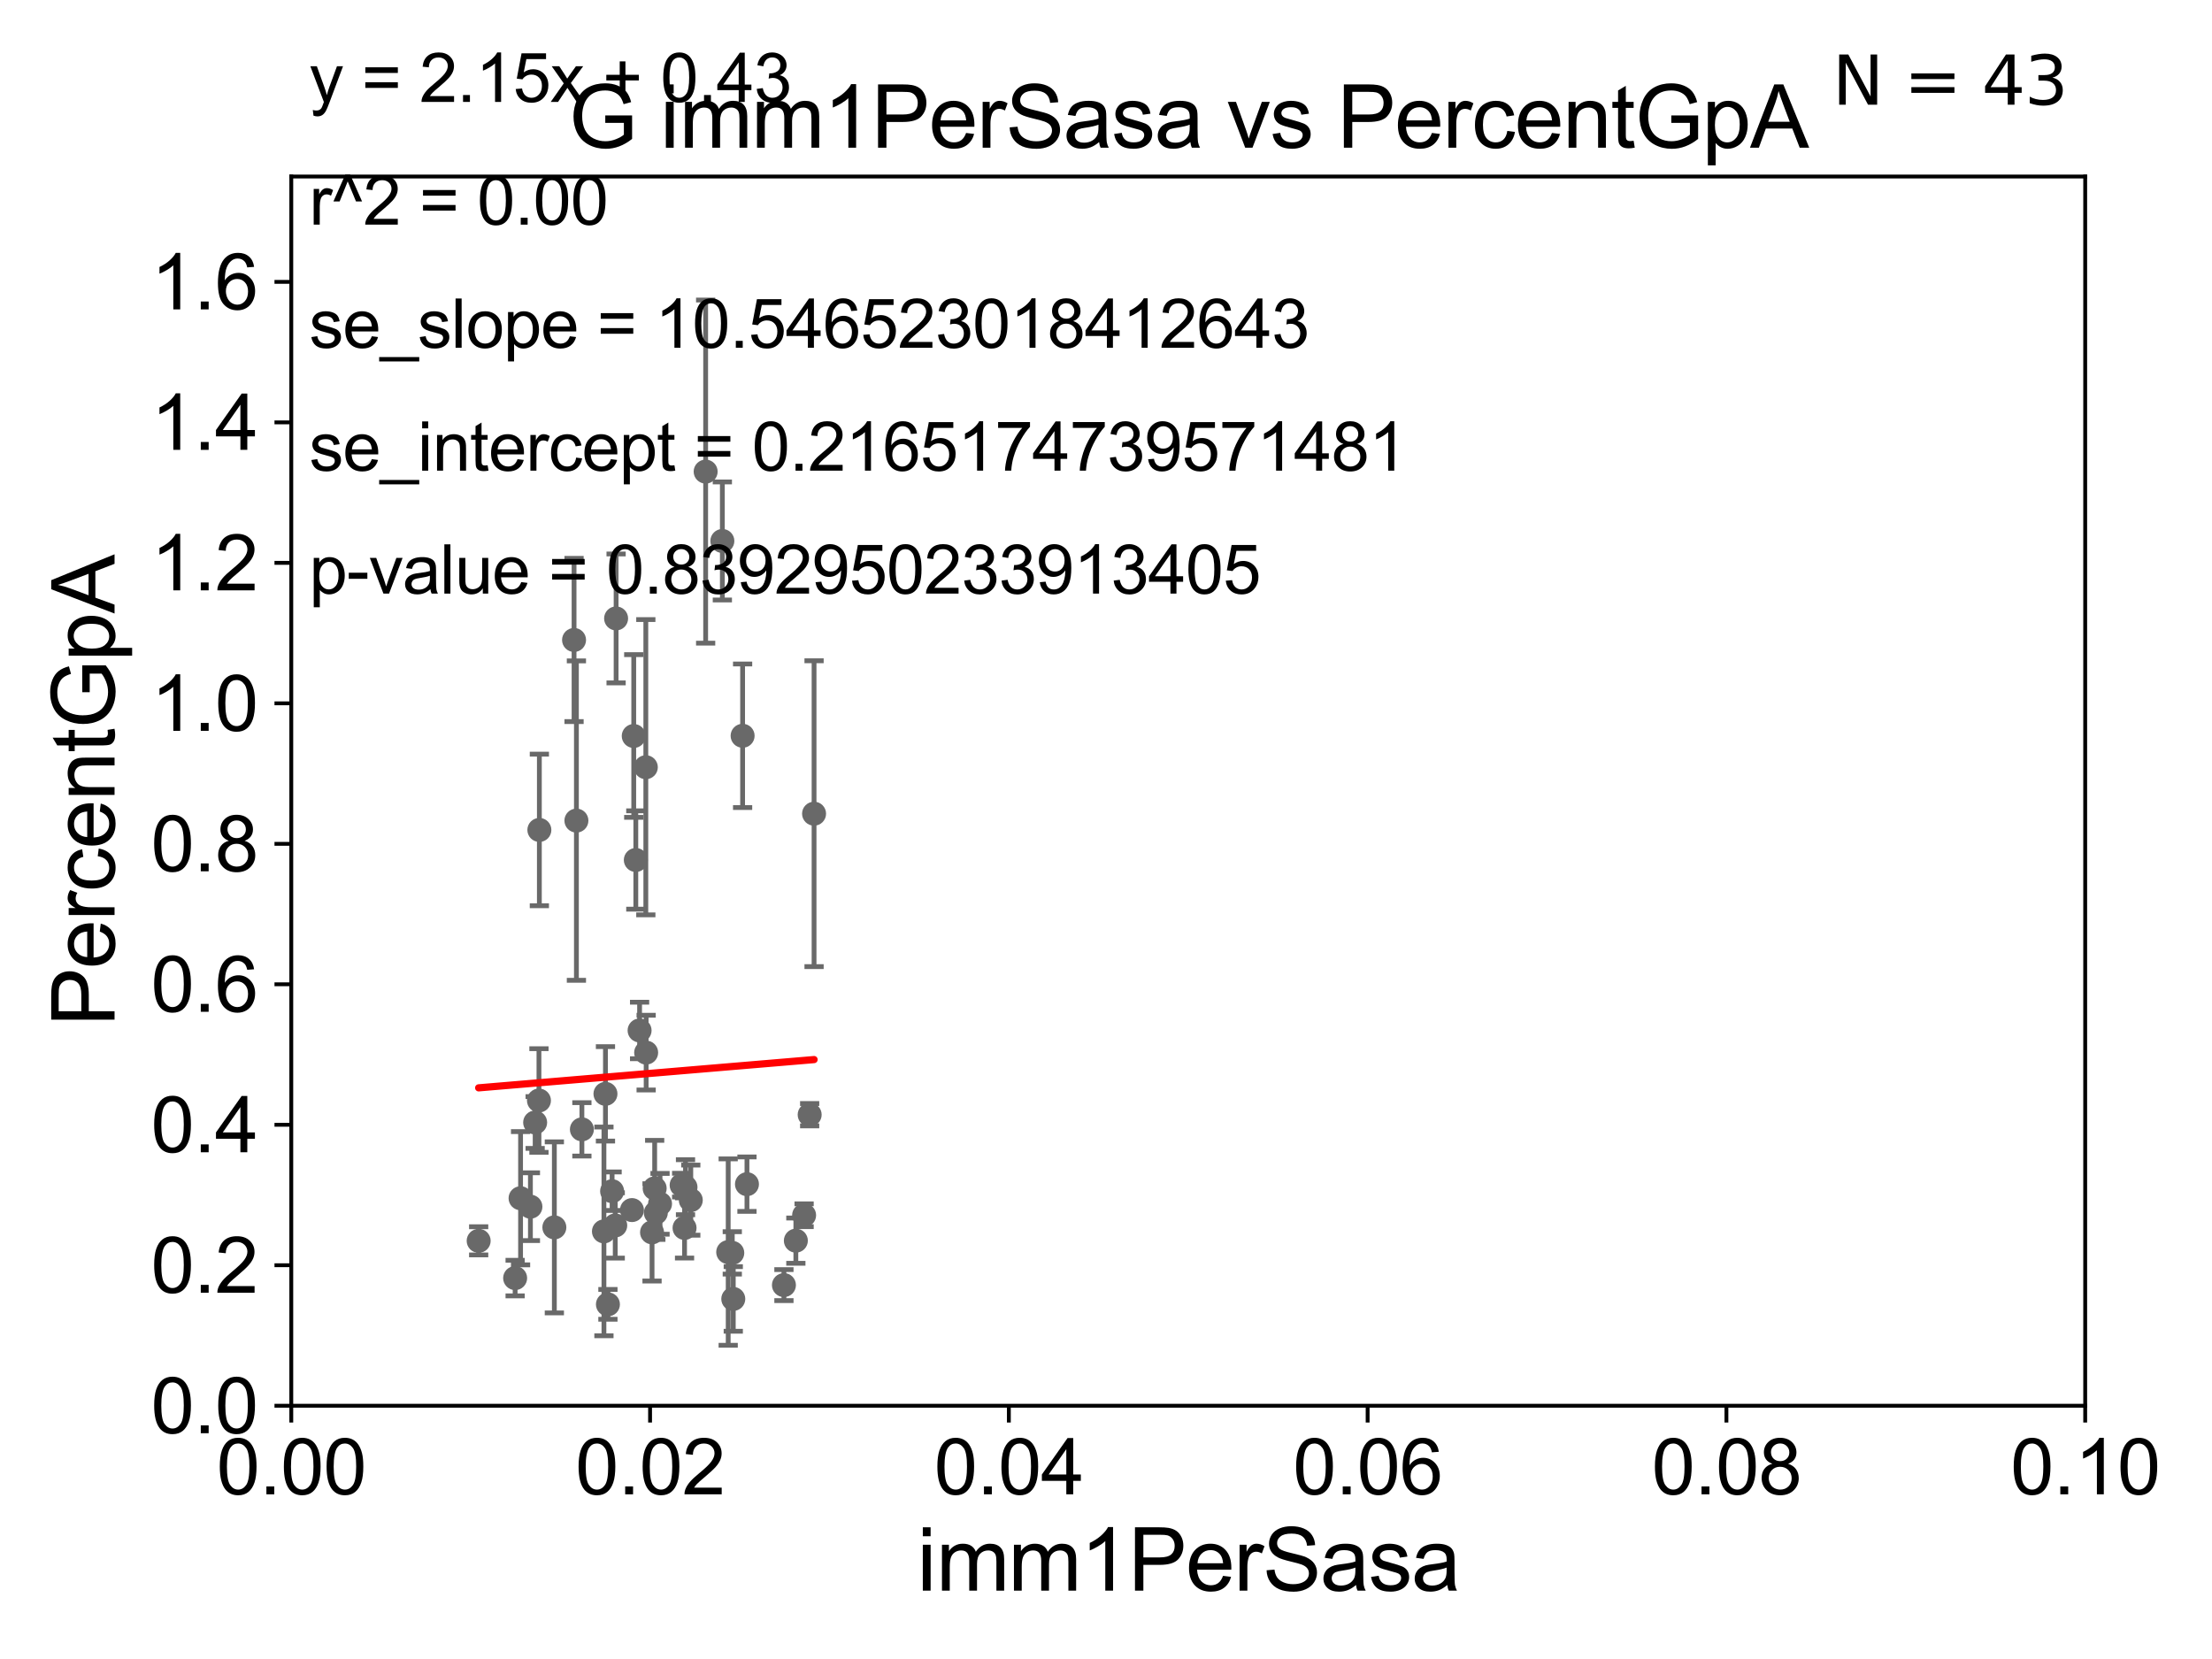 <?xml version="1.0" encoding="utf-8" standalone="no"?>
<!DOCTYPE svg PUBLIC "-//W3C//DTD SVG 1.1//EN"
  "http://www.w3.org/Graphics/SVG/1.1/DTD/svg11.dtd">
<svg xmlns:xlink="http://www.w3.org/1999/xlink" width="460.8pt" height="345.6pt" viewBox="0 0 460.8 345.6" xmlns="http://www.w3.org/2000/svg" version="1.1">
 <defs>
  <style type="text/css">*{stroke-linejoin: round; stroke-linecap: butt}</style>
 </defs>
 <g id="figure_1">
  <g id="patch_1">
   <path d="M 0 345.6 
L 460.8 345.6 
L 460.8 0 
L 0 0 
z
" style="fill: #ffffff"/>
  </g>
  <g id="axes_1">
   <g id="patch_2">
    <path d="M 60.68 292.84 
L 434.385 292.84 
L 434.385 36.775 
L 60.68 36.775 
z
" style="fill: #ffffff"/>
   </g>
   <g id="PathCollection_1">
    <defs>
     <path id="mbd3d7397a5" d="M 0 1.118 
C 0.297 1.118 0.581 1 0.791 0.791 
C 1 0.581 1.118 0.297 1.118 0 
C 1.118 -0.297 1 -0.581 0.791 -0.791 
C 0.581 -1 0.297 -1.118 0 -1.118 
C -0.297 -1.118 -0.581 -1 -0.791 -0.791 
C -1 -0.581 -1.118 -0.297 -1.118 0 
C -1.118 0.297 -1 0.581 -0.791 0.791 
C -0.581 1 -0.297 1.118 0 1.118 
z
" style="stroke: #696969"/>
    </defs>
    <g clip-path="url(#pcfdc2ae332)">
     <use xlink:href="#mbd3d7397a5" x="165.791" y="258.452" style="fill: #696969; stroke: #696969"/>
     <use xlink:href="#mbd3d7397a5" x="137.498" y="250.776" style="fill: #696969; stroke: #696969"/>
     <use xlink:href="#mbd3d7397a5" x="128.166" y="255.283" style="fill: #696969; stroke: #696969"/>
     <use xlink:href="#mbd3d7397a5" x="127.513" y="248.15" style="fill: #696969; stroke: #696969"/>
     <use xlink:href="#mbd3d7397a5" x="142.605" y="255.803" style="fill: #696969; stroke: #696969"/>
     <use xlink:href="#mbd3d7397a5" x="131.646" y="252.081" style="fill: #696969; stroke: #696969"/>
     <use xlink:href="#mbd3d7397a5" x="134.605" y="219.277" style="fill: #696969; stroke: #696969"/>
     <use xlink:href="#mbd3d7397a5" x="152.755" y="270.59" style="fill: #696969; stroke: #696969"/>
     <use xlink:href="#mbd3d7397a5" x="120.077" y="170.946" style="fill: #696969; stroke: #696969"/>
     <use xlink:href="#mbd3d7397a5" x="152.548" y="261.002" style="fill: #696969; stroke: #696969"/>
     <use xlink:href="#mbd3d7397a5" x="112.274" y="229.259" style="fill: #696969; stroke: #696969"/>
     <use xlink:href="#mbd3d7397a5" x="136.621" y="252.65" style="fill: #696969; stroke: #696969"/>
     <use xlink:href="#mbd3d7397a5" x="111.481" y="233.836" style="fill: #696969; stroke: #696969"/>
     <use xlink:href="#mbd3d7397a5" x="169.585" y="169.507" style="fill: #696969; stroke: #696969"/>
     <use xlink:href="#mbd3d7397a5" x="107.312" y="266.248" style="fill: #696969; stroke: #696969"/>
     <use xlink:href="#mbd3d7397a5" x="143.904" y="250.009" style="fill: #696969; stroke: #696969"/>
     <use xlink:href="#mbd3d7397a5" x="110.496" y="251.376" style="fill: #696969; stroke: #696969"/>
     <use xlink:href="#mbd3d7397a5" x="151.697" y="260.834" style="fill: #696969; stroke: #696969"/>
     <use xlink:href="#mbd3d7397a5" x="108.443" y="249.613" style="fill: #696969; stroke: #696969"/>
     <use xlink:href="#mbd3d7397a5" x="126.128" y="227.866" style="fill: #696969; stroke: #696969"/>
     <use xlink:href="#mbd3d7397a5" x="163.307" y="267.707" style="fill: #696969; stroke: #696969"/>
     <use xlink:href="#mbd3d7397a5" x="125.811" y="256.522" style="fill: #696969; stroke: #696969"/>
     <use xlink:href="#mbd3d7397a5" x="142.803" y="247.319" style="fill: #696969; stroke: #696969"/>
     <use xlink:href="#mbd3d7397a5" x="126.642" y="271.722" style="fill: #696969; stroke: #696969"/>
     <use xlink:href="#mbd3d7397a5" x="128.345" y="128.83" style="fill: #696969; stroke: #696969"/>
     <use xlink:href="#mbd3d7397a5" x="147" y="98.244" style="fill: #696969; stroke: #696969"/>
     <use xlink:href="#mbd3d7397a5" x="112.36" y="172.893" style="fill: #696969; stroke: #696969"/>
     <use xlink:href="#mbd3d7397a5" x="134.537" y="159.824" style="fill: #696969; stroke: #696969"/>
     <use xlink:href="#mbd3d7397a5" x="99.715" y="258.487" style="fill: #696969; stroke: #696969"/>
     <use xlink:href="#mbd3d7397a5" x="155.606" y="246.685" style="fill: #696969; stroke: #696969"/>
     <use xlink:href="#mbd3d7397a5" x="132.019" y="153.321" style="fill: #696969; stroke: #696969"/>
     <use xlink:href="#mbd3d7397a5" x="136.379" y="247.556" style="fill: #696969; stroke: #696969"/>
     <use xlink:href="#mbd3d7397a5" x="121.22" y="235.267" style="fill: #696969; stroke: #696969"/>
     <use xlink:href="#mbd3d7397a5" x="119.586" y="133.316" style="fill: #696969; stroke: #696969"/>
     <use xlink:href="#mbd3d7397a5" x="141.998" y="246.885" style="fill: #696969; stroke: #696969"/>
     <use xlink:href="#mbd3d7397a5" x="115.482" y="255.685" style="fill: #696969; stroke: #696969"/>
     <use xlink:href="#mbd3d7397a5" x="154.699" y="153.276" style="fill: #696969; stroke: #696969"/>
     <use xlink:href="#mbd3d7397a5" x="168.668" y="232.212" style="fill: #696969; stroke: #696969"/>
     <use xlink:href="#mbd3d7397a5" x="150.48" y="112.694" style="fill: #696969; stroke: #696969"/>
     <use xlink:href="#mbd3d7397a5" x="132.452" y="179.153" style="fill: #696969; stroke: #696969"/>
     <use xlink:href="#mbd3d7397a5" x="133.238" y="214.664" style="fill: #696969; stroke: #696969"/>
     <use xlink:href="#mbd3d7397a5" x="167.51" y="253.157" style="fill: #696969; stroke: #696969"/>
     <use xlink:href="#mbd3d7397a5" x="135.833" y="256.723" style="fill: #696969; stroke: #696969"/>
    </g>
   </g>
   <g id="matplotlib.axis_1">
    <g id="xtick_1">
     <g id="line2d_1">
      <defs>
       <path id="m09a34f743c" d="M 0 0 
L 0 3.5 
" style="stroke: #000000; stroke-width: 0.8"/>
      </defs>
      <g>
       <use xlink:href="#m09a34f743c" x="60.68" y="292.84" style="stroke: #000000; stroke-width: 0.8"/>
      </g>
     </g>
     <g id="text_1">
      <!-- 0.00 -->
      <g transform="translate(45.111 311.293)scale(0.16 -0.16)">
       <defs>
        <path id="ArialMT-30" d="M 266 2259 
Q 266 3072 433 3567 
Q 600 4063 929 4331 
Q 1259 4600 1759 4600 
Q 2128 4600 2406 4451 
Q 2684 4303 2865 4023 
Q 3047 3744 3150 3342 
Q 3253 2941 3253 2259 
Q 3253 1453 3087 958 
Q 2922 463 2592 192 
Q 2263 -78 1759 -78 
Q 1097 -78 719 397 
Q 266 969 266 2259 
z
M 844 2259 
Q 844 1131 1108 757 
Q 1372 384 1759 384 
Q 2147 384 2411 759 
Q 2675 1134 2675 2259 
Q 2675 3391 2411 3762 
Q 2147 4134 1753 4134 
Q 1366 4134 1134 3806 
Q 844 3388 844 2259 
z
" transform="scale(0.016)"/>
        <path id="ArialMT-2e" d="M 581 0 
L 581 641 
L 1222 641 
L 1222 0 
L 581 0 
z
" transform="scale(0.016)"/>
       </defs>
       <use xlink:href="#ArialMT-30"/>
       <use xlink:href="#ArialMT-2e" x="55.615"/>
       <use xlink:href="#ArialMT-30" x="83.398"/>
       <use xlink:href="#ArialMT-30" x="139.014"/>
      </g>
     </g>
    </g>
    <g id="xtick_2">
     <g id="line2d_2">
      <g>
       <use xlink:href="#m09a34f743c" x="135.421" y="292.84" style="stroke: #000000; stroke-width: 0.8"/>
      </g>
     </g>
     <g id="text_2">
      <!-- 0.02 -->
      <g transform="translate(119.852 311.293)scale(0.16 -0.16)">
       <defs>
        <path id="ArialMT-32" d="M 3222 541 
L 3222 0 
L 194 0 
Q 188 203 259 391 
Q 375 700 629 1000 
Q 884 1300 1366 1694 
Q 2113 2306 2375 2664 
Q 2638 3022 2638 3341 
Q 2638 3675 2398 3904 
Q 2159 4134 1775 4134 
Q 1369 4134 1125 3890 
Q 881 3647 878 3216 
L 300 3275 
Q 359 3922 746 4261 
Q 1134 4600 1788 4600 
Q 2447 4600 2831 4234 
Q 3216 3869 3216 3328 
Q 3216 3053 3103 2787 
Q 2991 2522 2730 2228 
Q 2469 1934 1863 1422 
Q 1356 997 1212 845 
Q 1069 694 975 541 
L 3222 541 
z
" transform="scale(0.016)"/>
       </defs>
       <use xlink:href="#ArialMT-30"/>
       <use xlink:href="#ArialMT-2e" x="55.615"/>
       <use xlink:href="#ArialMT-30" x="83.398"/>
       <use xlink:href="#ArialMT-32" x="139.014"/>
      </g>
     </g>
    </g>
    <g id="xtick_3">
     <g id="line2d_3">
      <g>
       <use xlink:href="#m09a34f743c" x="210.162" y="292.84" style="stroke: #000000; stroke-width: 0.8"/>
      </g>
     </g>
     <g id="text_3">
      <!-- 0.04 -->
      <g transform="translate(194.593 311.293)scale(0.16 -0.16)">
       <defs>
        <path id="ArialMT-34" d="M 2069 0 
L 2069 1097 
L 81 1097 
L 81 1613 
L 2172 4581 
L 2631 4581 
L 2631 1613 
L 3250 1613 
L 3250 1097 
L 2631 1097 
L 2631 0 
L 2069 0 
z
M 2069 1613 
L 2069 3678 
L 634 1613 
L 2069 1613 
z
" transform="scale(0.016)"/>
       </defs>
       <use xlink:href="#ArialMT-30"/>
       <use xlink:href="#ArialMT-2e" x="55.615"/>
       <use xlink:href="#ArialMT-30" x="83.398"/>
       <use xlink:href="#ArialMT-34" x="139.014"/>
      </g>
     </g>
    </g>
    <g id="xtick_4">
     <g id="line2d_4">
      <g>
       <use xlink:href="#m09a34f743c" x="284.903" y="292.84" style="stroke: #000000; stroke-width: 0.8"/>
      </g>
     </g>
     <g id="text_4">
      <!-- 0.06 -->
      <g transform="translate(269.334 311.293)scale(0.16 -0.16)">
       <defs>
        <path id="ArialMT-36" d="M 3184 3459 
L 2625 3416 
Q 2550 3747 2413 3897 
Q 2184 4138 1850 4138 
Q 1581 4138 1378 3988 
Q 1113 3794 959 3422 
Q 806 3050 800 2363 
Q 1003 2672 1297 2822 
Q 1591 2972 1913 2972 
Q 2475 2972 2870 2558 
Q 3266 2144 3266 1488 
Q 3266 1056 3080 686 
Q 2894 316 2569 119 
Q 2244 -78 1831 -78 
Q 1128 -78 684 439 
Q 241 956 241 2144 
Q 241 3472 731 4075 
Q 1159 4600 1884 4600 
Q 2425 4600 2770 4297 
Q 3116 3994 3184 3459 
z
M 888 1484 
Q 888 1194 1011 928 
Q 1134 663 1356 523 
Q 1578 384 1822 384 
Q 2178 384 2434 671 
Q 2691 959 2691 1453 
Q 2691 1928 2437 2201 
Q 2184 2475 1800 2475 
Q 1419 2475 1153 2201 
Q 888 1928 888 1484 
z
" transform="scale(0.016)"/>
       </defs>
       <use xlink:href="#ArialMT-30"/>
       <use xlink:href="#ArialMT-2e" x="55.615"/>
       <use xlink:href="#ArialMT-30" x="83.398"/>
       <use xlink:href="#ArialMT-36" x="139.014"/>
      </g>
     </g>
    </g>
    <g id="xtick_5">
     <g id="line2d_5">
      <g>
       <use xlink:href="#m09a34f743c" x="359.644" y="292.84" style="stroke: #000000; stroke-width: 0.8"/>
      </g>
     </g>
     <g id="text_5">
      <!-- 0.08 -->
      <g transform="translate(344.075 311.293)scale(0.16 -0.16)">
       <defs>
        <path id="ArialMT-38" d="M 1131 2484 
Q 781 2613 612 2850 
Q 444 3088 444 3419 
Q 444 3919 803 4259 
Q 1163 4600 1759 4600 
Q 2359 4600 2725 4251 
Q 3091 3903 3091 3403 
Q 3091 3084 2923 2848 
Q 2756 2613 2416 2484 
Q 2838 2347 3058 2040 
Q 3278 1734 3278 1309 
Q 3278 722 2862 322 
Q 2447 -78 1769 -78 
Q 1091 -78 675 323 
Q 259 725 259 1325 
Q 259 1772 486 2073 
Q 713 2375 1131 2484 
z
M 1019 3438 
Q 1019 3113 1228 2906 
Q 1438 2700 1772 2700 
Q 2097 2700 2305 2904 
Q 2513 3109 2513 3406 
Q 2513 3716 2298 3927 
Q 2084 4138 1766 4138 
Q 1444 4138 1231 3931 
Q 1019 3725 1019 3438 
z
M 838 1322 
Q 838 1081 952 856 
Q 1066 631 1291 507 
Q 1516 384 1775 384 
Q 2178 384 2440 643 
Q 2703 903 2703 1303 
Q 2703 1709 2433 1975 
Q 2163 2241 1756 2241 
Q 1359 2241 1098 1978 
Q 838 1716 838 1322 
z
" transform="scale(0.016)"/>
       </defs>
       <use xlink:href="#ArialMT-30"/>
       <use xlink:href="#ArialMT-2e" x="55.615"/>
       <use xlink:href="#ArialMT-30" x="83.398"/>
       <use xlink:href="#ArialMT-38" x="139.014"/>
      </g>
     </g>
    </g>
    <g id="xtick_6">
     <g id="line2d_6">
      <g>
       <use xlink:href="#m09a34f743c" x="434.385" y="292.84" style="stroke: #000000; stroke-width: 0.8"/>
      </g>
     </g>
     <g id="text_6">
      <!-- 0.10 -->
      <g transform="translate(418.816 311.293)scale(0.16 -0.16)">
       <defs>
        <path id="ArialMT-31" d="M 2384 0 
L 1822 0 
L 1822 3584 
Q 1619 3391 1289 3197 
Q 959 3003 697 2906 
L 697 3450 
Q 1169 3672 1522 3987 
Q 1875 4303 2022 4600 
L 2384 4600 
L 2384 0 
z
" transform="scale(0.016)"/>
       </defs>
       <use xlink:href="#ArialMT-30"/>
       <use xlink:href="#ArialMT-2e" x="55.615"/>
       <use xlink:href="#ArialMT-31" x="83.398"/>
       <use xlink:href="#ArialMT-30" x="139.014"/>
      </g>
     </g>
    </g>
    <g id="text_7">
     <!-- imm1PerSasa -->
     <g transform="translate(191.017 331.357)scale(0.18 -0.18)">
      <defs>
       <path id="ArialMT-69" d="M 425 3934 
L 425 4581 
L 988 4581 
L 988 3934 
L 425 3934 
z
M 425 0 
L 425 3319 
L 988 3319 
L 988 0 
L 425 0 
z
" transform="scale(0.016)"/>
       <path id="ArialMT-6d" d="M 422 0 
L 422 3319 
L 925 3319 
L 925 2853 
Q 1081 3097 1340 3245 
Q 1600 3394 1931 3394 
Q 2300 3394 2536 3241 
Q 2772 3088 2869 2813 
Q 3263 3394 3894 3394 
Q 4388 3394 4653 3120 
Q 4919 2847 4919 2278 
L 4919 0 
L 4359 0 
L 4359 2091 
Q 4359 2428 4304 2576 
Q 4250 2725 4106 2815 
Q 3963 2906 3769 2906 
Q 3419 2906 3187 2673 
Q 2956 2441 2956 1928 
L 2956 0 
L 2394 0 
L 2394 2156 
Q 2394 2531 2256 2718 
Q 2119 2906 1806 2906 
Q 1569 2906 1367 2781 
Q 1166 2656 1075 2415 
Q 984 2175 984 1722 
L 984 0 
L 422 0 
z
" transform="scale(0.016)"/>
       <path id="ArialMT-50" d="M 494 0 
L 494 4581 
L 2222 4581 
Q 2678 4581 2919 4538 
Q 3256 4481 3484 4323 
Q 3713 4166 3852 3881 
Q 3991 3597 3991 3256 
Q 3991 2672 3619 2267 
Q 3247 1863 2275 1863 
L 1100 1863 
L 1100 0 
L 494 0 
z
M 1100 2403 
L 2284 2403 
Q 2872 2403 3119 2622 
Q 3366 2841 3366 3238 
Q 3366 3525 3220 3729 
Q 3075 3934 2838 4000 
Q 2684 4041 2272 4041 
L 1100 4041 
L 1100 2403 
z
" transform="scale(0.016)"/>
       <path id="ArialMT-65" d="M 2694 1069 
L 3275 997 
Q 3138 488 2766 206 
Q 2394 -75 1816 -75 
Q 1088 -75 661 373 
Q 234 822 234 1631 
Q 234 2469 665 2931 
Q 1097 3394 1784 3394 
Q 2450 3394 2872 2941 
Q 3294 2488 3294 1666 
Q 3294 1616 3291 1516 
L 816 1516 
Q 847 969 1125 678 
Q 1403 388 1819 388 
Q 2128 388 2347 550 
Q 2566 713 2694 1069 
z
M 847 1978 
L 2700 1978 
Q 2663 2397 2488 2606 
Q 2219 2931 1791 2931 
Q 1403 2931 1139 2672 
Q 875 2413 847 1978 
z
" transform="scale(0.016)"/>
       <path id="ArialMT-72" d="M 416 0 
L 416 3319 
L 922 3319 
L 922 2816 
Q 1116 3169 1280 3281 
Q 1444 3394 1641 3394 
Q 1925 3394 2219 3213 
L 2025 2691 
Q 1819 2813 1613 2813 
Q 1428 2813 1281 2702 
Q 1134 2591 1072 2394 
Q 978 2094 978 1738 
L 978 0 
L 416 0 
z
" transform="scale(0.016)"/>
       <path id="ArialMT-53" d="M 288 1472 
L 859 1522 
Q 900 1178 1048 958 
Q 1197 738 1509 602 
Q 1822 466 2213 466 
Q 2559 466 2825 569 
Q 3091 672 3220 851 
Q 3350 1031 3350 1244 
Q 3350 1459 3225 1620 
Q 3100 1781 2813 1891 
Q 2628 1963 1997 2114 
Q 1366 2266 1113 2400 
Q 784 2572 623 2826 
Q 463 3081 463 3397 
Q 463 3744 659 4045 
Q 856 4347 1234 4503 
Q 1613 4659 2075 4659 
Q 2584 4659 2973 4495 
Q 3363 4331 3572 4012 
Q 3781 3694 3797 3291 
L 3216 3247 
Q 3169 3681 2898 3903 
Q 2628 4125 2100 4125 
Q 1550 4125 1298 3923 
Q 1047 3722 1047 3438 
Q 1047 3191 1225 3031 
Q 1400 2872 2139 2705 
Q 2878 2538 3153 2413 
Q 3553 2228 3743 1945 
Q 3934 1663 3934 1294 
Q 3934 928 3725 604 
Q 3516 281 3123 101 
Q 2731 -78 2241 -78 
Q 1619 -78 1198 103 
Q 778 284 539 648 
Q 300 1013 288 1472 
z
" transform="scale(0.016)"/>
       <path id="ArialMT-61" d="M 2588 409 
Q 2275 144 1986 34 
Q 1697 -75 1366 -75 
Q 819 -75 525 192 
Q 231 459 231 875 
Q 231 1119 342 1320 
Q 453 1522 633 1644 
Q 813 1766 1038 1828 
Q 1203 1872 1538 1913 
Q 2219 1994 2541 2106 
Q 2544 2222 2544 2253 
Q 2544 2597 2384 2738 
Q 2169 2928 1744 2928 
Q 1347 2928 1158 2789 
Q 969 2650 878 2297 
L 328 2372 
Q 403 2725 575 2942 
Q 747 3159 1072 3276 
Q 1397 3394 1825 3394 
Q 2250 3394 2515 3294 
Q 2781 3194 2906 3042 
Q 3031 2891 3081 2659 
Q 3109 2516 3109 2141 
L 3109 1391 
Q 3109 606 3145 398 
Q 3181 191 3288 0 
L 2700 0 
Q 2613 175 2588 409 
z
M 2541 1666 
Q 2234 1541 1622 1453 
Q 1275 1403 1131 1340 
Q 988 1278 909 1158 
Q 831 1038 831 891 
Q 831 666 1001 516 
Q 1172 366 1500 366 
Q 1825 366 2078 508 
Q 2331 650 2450 897 
Q 2541 1088 2541 1459 
L 2541 1666 
z
" transform="scale(0.016)"/>
       <path id="ArialMT-73" d="M 197 991 
L 753 1078 
Q 800 744 1014 566 
Q 1228 388 1613 388 
Q 2000 388 2187 545 
Q 2375 703 2375 916 
Q 2375 1106 2209 1216 
Q 2094 1291 1634 1406 
Q 1016 1563 777 1677 
Q 538 1791 414 1992 
Q 291 2194 291 2438 
Q 291 2659 392 2848 
Q 494 3038 669 3163 
Q 800 3259 1026 3326 
Q 1253 3394 1513 3394 
Q 1903 3394 2198 3281 
Q 2494 3169 2634 2976 
Q 2775 2784 2828 2463 
L 2278 2388 
Q 2241 2644 2061 2787 
Q 1881 2931 1553 2931 
Q 1166 2931 1000 2803 
Q 834 2675 834 2503 
Q 834 2394 903 2306 
Q 972 2216 1119 2156 
Q 1203 2125 1616 2013 
Q 2213 1853 2448 1751 
Q 2684 1650 2818 1456 
Q 2953 1263 2953 975 
Q 2953 694 2789 445 
Q 2625 197 2315 61 
Q 2006 -75 1616 -75 
Q 969 -75 630 194 
Q 291 463 197 991 
z
" transform="scale(0.016)"/>
      </defs>
      <use xlink:href="#ArialMT-69"/>
      <use xlink:href="#ArialMT-6d" x="22.217"/>
      <use xlink:href="#ArialMT-6d" x="105.518"/>
      <use xlink:href="#ArialMT-31" x="188.818"/>
      <use xlink:href="#ArialMT-50" x="244.434"/>
      <use xlink:href="#ArialMT-65" x="311.133"/>
      <use xlink:href="#ArialMT-72" x="366.748"/>
      <use xlink:href="#ArialMT-53" x="400.049"/>
      <use xlink:href="#ArialMT-61" x="466.748"/>
      <use xlink:href="#ArialMT-73" x="522.363"/>
      <use xlink:href="#ArialMT-61" x="572.363"/>
     </g>
    </g>
   </g>
   <g id="matplotlib.axis_2">
    <g id="ytick_1">
     <g id="line2d_7">
      <defs>
       <path id="m33371b8d4c" d="M 0 0 
L -3.5 0 
" style="stroke: #000000; stroke-width: 0.8"/>
      </defs>
      <g>
       <use xlink:href="#m33371b8d4c" x="60.68" y="292.84" style="stroke: #000000; stroke-width: 0.8"/>
      </g>
     </g>
     <g id="text_8">
      <!-- 0.0 -->
      <g transform="translate(31.44 298.566)scale(0.16 -0.16)">
       <use xlink:href="#ArialMT-30"/>
       <use xlink:href="#ArialMT-2e" x="55.615"/>
       <use xlink:href="#ArialMT-30" x="83.398"/>
      </g>
     </g>
    </g>
    <g id="ytick_2">
     <g id="line2d_8">
      <g>
       <use xlink:href="#m33371b8d4c" x="60.68" y="263.575" style="stroke: #000000; stroke-width: 0.8"/>
      </g>
     </g>
     <g id="text_9">
      <!-- 0.2 -->
      <g transform="translate(31.44 269.302)scale(0.16 -0.16)">
       <use xlink:href="#ArialMT-30"/>
       <use xlink:href="#ArialMT-2e" x="55.615"/>
       <use xlink:href="#ArialMT-32" x="83.398"/>
      </g>
     </g>
    </g>
    <g id="ytick_3">
     <g id="line2d_9">
      <g>
       <use xlink:href="#m33371b8d4c" x="60.68" y="234.311" style="stroke: #000000; stroke-width: 0.8"/>
      </g>
     </g>
     <g id="text_10">
      <!-- 0.4 -->
      <g transform="translate(31.44 240.037)scale(0.16 -0.16)">
       <use xlink:href="#ArialMT-30"/>
       <use xlink:href="#ArialMT-2e" x="55.615"/>
       <use xlink:href="#ArialMT-34" x="83.398"/>
      </g>
     </g>
    </g>
    <g id="ytick_4">
     <g id="line2d_10">
      <g>
       <use xlink:href="#m33371b8d4c" x="60.68" y="205.046" style="stroke: #000000; stroke-width: 0.8"/>
      </g>
     </g>
     <g id="text_11">
      <!-- 0.6 -->
      <g transform="translate(31.44 210.772)scale(0.16 -0.16)">
       <use xlink:href="#ArialMT-30"/>
       <use xlink:href="#ArialMT-2e" x="55.615"/>
       <use xlink:href="#ArialMT-36" x="83.398"/>
      </g>
     </g>
    </g>
    <g id="ytick_5">
     <g id="line2d_11">
      <g>
       <use xlink:href="#m33371b8d4c" x="60.68" y="175.782" style="stroke: #000000; stroke-width: 0.8"/>
      </g>
     </g>
     <g id="text_12">
      <!-- 0.8 -->
      <g transform="translate(31.44 181.508)scale(0.16 -0.16)">
       <use xlink:href="#ArialMT-30"/>
       <use xlink:href="#ArialMT-2e" x="55.615"/>
       <use xlink:href="#ArialMT-38" x="83.398"/>
      </g>
     </g>
    </g>
    <g id="ytick_6">
     <g id="line2d_12">
      <g>
       <use xlink:href="#m33371b8d4c" x="60.68" y="146.517" style="stroke: #000000; stroke-width: 0.8"/>
      </g>
     </g>
     <g id="text_13">
      <!-- 1.0 -->
      <g transform="translate(31.44 152.243)scale(0.16 -0.16)">
       <use xlink:href="#ArialMT-31"/>
       <use xlink:href="#ArialMT-2e" x="55.615"/>
       <use xlink:href="#ArialMT-30" x="83.398"/>
      </g>
     </g>
    </g>
    <g id="ytick_7">
     <g id="line2d_13">
      <g>
       <use xlink:href="#m33371b8d4c" x="60.68" y="117.252" style="stroke: #000000; stroke-width: 0.8"/>
      </g>
     </g>
     <g id="text_14">
      <!-- 1.2 -->
      <g transform="translate(31.44 122.979)scale(0.16 -0.16)">
       <use xlink:href="#ArialMT-31"/>
       <use xlink:href="#ArialMT-2e" x="55.615"/>
       <use xlink:href="#ArialMT-32" x="83.398"/>
      </g>
     </g>
    </g>
    <g id="ytick_8">
     <g id="line2d_14">
      <g>
       <use xlink:href="#m33371b8d4c" x="60.68" y="87.988" style="stroke: #000000; stroke-width: 0.8"/>
      </g>
     </g>
     <g id="text_15">
      <!-- 1.4 -->
      <g transform="translate(31.44 93.714)scale(0.16 -0.16)">
       <use xlink:href="#ArialMT-31"/>
       <use xlink:href="#ArialMT-2e" x="55.615"/>
       <use xlink:href="#ArialMT-34" x="83.398"/>
      </g>
     </g>
    </g>
    <g id="ytick_9">
     <g id="line2d_15">
      <g>
       <use xlink:href="#m33371b8d4c" x="60.68" y="58.723" style="stroke: #000000; stroke-width: 0.8"/>
      </g>
     </g>
     <g id="text_16">
      <!-- 1.6 -->
      <g transform="translate(31.44 64.45)scale(0.16 -0.16)">
       <use xlink:href="#ArialMT-31"/>
       <use xlink:href="#ArialMT-2e" x="55.615"/>
       <use xlink:href="#ArialMT-36" x="83.398"/>
      </g>
     </g>
    </g>
    <g id="text_17">
     <!-- PercentGpA -->
     <g transform="translate(23.863 213.831)rotate(-90)scale(0.18 -0.18)">
      <defs>
       <path id="ArialMT-63" d="M 2588 1216 
L 3141 1144 
Q 3050 572 2676 248 
Q 2303 -75 1759 -75 
Q 1078 -75 664 370 
Q 250 816 250 1647 
Q 250 2184 428 2587 
Q 606 2991 970 3192 
Q 1334 3394 1763 3394 
Q 2303 3394 2647 3120 
Q 2991 2847 3088 2344 
L 2541 2259 
Q 2463 2594 2264 2762 
Q 2066 2931 1784 2931 
Q 1359 2931 1093 2626 
Q 828 2322 828 1663 
Q 828 994 1084 691 
Q 1341 388 1753 388 
Q 2084 388 2306 591 
Q 2528 794 2588 1216 
z
" transform="scale(0.016)"/>
       <path id="ArialMT-6e" d="M 422 0 
L 422 3319 
L 928 3319 
L 928 2847 
Q 1294 3394 1984 3394 
Q 2284 3394 2536 3286 
Q 2788 3178 2913 3003 
Q 3038 2828 3088 2588 
Q 3119 2431 3119 2041 
L 3119 0 
L 2556 0 
L 2556 2019 
Q 2556 2363 2490 2533 
Q 2425 2703 2258 2804 
Q 2091 2906 1866 2906 
Q 1506 2906 1245 2678 
Q 984 2450 984 1813 
L 984 0 
L 422 0 
z
" transform="scale(0.016)"/>
       <path id="ArialMT-74" d="M 1650 503 
L 1731 6 
Q 1494 -44 1306 -44 
Q 1000 -44 831 53 
Q 663 150 594 308 
Q 525 466 525 972 
L 525 2881 
L 113 2881 
L 113 3319 
L 525 3319 
L 525 4141 
L 1084 4478 
L 1084 3319 
L 1650 3319 
L 1650 2881 
L 1084 2881 
L 1084 941 
Q 1084 700 1114 631 
Q 1144 563 1211 522 
Q 1278 481 1403 481 
Q 1497 481 1650 503 
z
" transform="scale(0.016)"/>
       <path id="ArialMT-47" d="M 2638 1797 
L 2638 2334 
L 4578 2338 
L 4578 638 
Q 4131 281 3656 101 
Q 3181 -78 2681 -78 
Q 2006 -78 1454 211 
Q 903 500 622 1047 
Q 341 1594 341 2269 
Q 341 2938 620 3517 
Q 900 4097 1425 4378 
Q 1950 4659 2634 4659 
Q 3131 4659 3532 4498 
Q 3934 4338 4162 4050 
Q 4391 3763 4509 3300 
L 3963 3150 
Q 3859 3500 3706 3700 
Q 3553 3900 3268 4020 
Q 2984 4141 2638 4141 
Q 2222 4141 1919 4014 
Q 1616 3888 1430 3681 
Q 1244 3475 1141 3228 
Q 966 2803 966 2306 
Q 966 1694 1177 1281 
Q 1388 869 1791 669 
Q 2194 469 2647 469 
Q 3041 469 3416 620 
Q 3791 772 3984 944 
L 3984 1797 
L 2638 1797 
z
" transform="scale(0.016)"/>
       <path id="ArialMT-70" d="M 422 -1272 
L 422 3319 
L 934 3319 
L 934 2888 
Q 1116 3141 1344 3267 
Q 1572 3394 1897 3394 
Q 2322 3394 2647 3175 
Q 2972 2956 3137 2557 
Q 3303 2159 3303 1684 
Q 3303 1175 3120 767 
Q 2938 359 2589 142 
Q 2241 -75 1856 -75 
Q 1575 -75 1351 44 
Q 1128 163 984 344 
L 984 -1272 
L 422 -1272 
z
M 931 1641 
Q 931 1000 1190 694 
Q 1450 388 1819 388 
Q 2194 388 2461 705 
Q 2728 1022 2728 1688 
Q 2728 2322 2467 2637 
Q 2206 2953 1844 2953 
Q 1484 2953 1207 2617 
Q 931 2281 931 1641 
z
" transform="scale(0.016)"/>
       <path id="ArialMT-41" d="M -9 0 
L 1750 4581 
L 2403 4581 
L 4278 0 
L 3588 0 
L 3053 1388 
L 1138 1388 
L 634 0 
L -9 0 
z
M 1313 1881 
L 2866 1881 
L 2388 3150 
Q 2169 3728 2063 4100 
Q 1975 3659 1816 3225 
L 1313 1881 
z
" transform="scale(0.016)"/>
      </defs>
      <use xlink:href="#ArialMT-50"/>
      <use xlink:href="#ArialMT-65" x="66.699"/>
      <use xlink:href="#ArialMT-72" x="122.314"/>
      <use xlink:href="#ArialMT-63" x="155.615"/>
      <use xlink:href="#ArialMT-65" x="205.615"/>
      <use xlink:href="#ArialMT-6e" x="261.23"/>
      <use xlink:href="#ArialMT-74" x="316.846"/>
      <use xlink:href="#ArialMT-47" x="344.629"/>
      <use xlink:href="#ArialMT-70" x="422.412"/>
      <use xlink:href="#ArialMT-41" x="478.027"/>
     </g>
    </g>
   </g>
   <g id="LineCollection_1">
    <path d="M 165.791 263.167 
L 165.791 253.737 
" clip-path="url(#pcfdc2ae332)" style="fill: none; stroke: #696969"/>
    <path d="M 137.498 257.105 
L 137.498 244.446 
" clip-path="url(#pcfdc2ae332)" style="fill: none; stroke: #696969"/>
    <path d="M 128.166 262.089 
L 128.166 248.477 
" clip-path="url(#pcfdc2ae332)" style="fill: none; stroke: #696969"/>
    <path d="M 127.513 252.161 
L 127.513 244.14 
" clip-path="url(#pcfdc2ae332)" style="fill: none; stroke: #696969"/>
    <path d="M 142.605 262.07 
L 142.605 249.537 
" clip-path="url(#pcfdc2ae332)" style="fill: none; stroke: #696969"/>
    <path d="M 131.646 253.009 
L 131.646 251.154 
" clip-path="url(#pcfdc2ae332)" style="fill: none; stroke: #696969"/>
    <path d="M 134.605 227.063 
L 134.605 211.491 
" clip-path="url(#pcfdc2ae332)" style="fill: none; stroke: #696969"/>
    <path d="M 152.755 277.318 
L 152.755 263.863 
" clip-path="url(#pcfdc2ae332)" style="fill: none; stroke: #696969"/>
    <path d="M 120.077 204.216 
L 120.077 137.675 
" clip-path="url(#pcfdc2ae332)" style="fill: none; stroke: #696969"/>
    <path d="M 152.548 265.417 
L 152.548 256.587 
" clip-path="url(#pcfdc2ae332)" style="fill: none; stroke: #696969"/>
    <path d="M 112.274 240.051 
L 112.274 218.466 
" clip-path="url(#pcfdc2ae332)" style="fill: none; stroke: #696969"/>
    <path d="M 136.621 258.203 
L 136.621 247.098 
" clip-path="url(#pcfdc2ae332)" style="fill: none; stroke: #696969"/>
    <path d="M 111.481 239.232 
L 111.481 228.441 
" clip-path="url(#pcfdc2ae332)" style="fill: none; stroke: #696969"/>
    <path d="M 169.585 201.362 
L 169.585 137.652 
" clip-path="url(#pcfdc2ae332)" style="fill: none; stroke: #696969"/>
    <path d="M 107.312 269.956 
L 107.312 262.541 
" clip-path="url(#pcfdc2ae332)" style="fill: none; stroke: #696969"/>
    <path d="M 143.904 257.312 
L 143.904 242.705 
" clip-path="url(#pcfdc2ae332)" style="fill: none; stroke: #696969"/>
    <path d="M 110.496 258.437 
L 110.496 244.315 
" clip-path="url(#pcfdc2ae332)" style="fill: none; stroke: #696969"/>
    <path d="M 151.697 280.25 
L 151.697 241.418 
" clip-path="url(#pcfdc2ae332)" style="fill: none; stroke: #696969"/>
    <path d="M 108.443 263.493 
L 108.443 235.733 
" clip-path="url(#pcfdc2ae332)" style="fill: none; stroke: #696969"/>
    <path d="M 126.128 237.702 
L 126.128 218.03 
" clip-path="url(#pcfdc2ae332)" style="fill: none; stroke: #696969"/>
    <path d="M 163.307 270.937 
L 163.307 264.478 
" clip-path="url(#pcfdc2ae332)" style="fill: none; stroke: #696969"/>
    <path d="M 125.811 278.265 
L 125.811 234.779 
" clip-path="url(#pcfdc2ae332)" style="fill: none; stroke: #696969"/>
    <path d="M 142.803 253.048 
L 142.803 241.591 
" clip-path="url(#pcfdc2ae332)" style="fill: none; stroke: #696969"/>
    <path d="M 126.642 274.828 
L 126.642 268.615 
" clip-path="url(#pcfdc2ae332)" style="fill: none; stroke: #696969"/>
    <path d="M 128.345 142.256 
L 128.345 115.404 
" clip-path="url(#pcfdc2ae332)" style="fill: none; stroke: #696969"/>
    <path d="M 147 133.986 
L 147 62.503 
" clip-path="url(#pcfdc2ae332)" style="fill: none; stroke: #696969"/>
    <path d="M 112.36 188.684 
L 112.36 157.102 
" clip-path="url(#pcfdc2ae332)" style="fill: none; stroke: #696969"/>
    <path d="M 134.537 190.579 
L 134.537 129.068 
" clip-path="url(#pcfdc2ae332)" style="fill: none; stroke: #696969"/>
    <path d="M 99.715 261.421 
L 99.715 255.553 
" clip-path="url(#pcfdc2ae332)" style="fill: none; stroke: #696969"/>
    <path d="M 155.606 252.356 
L 155.606 241.013 
" clip-path="url(#pcfdc2ae332)" style="fill: none; stroke: #696969"/>
    <path d="M 132.019 170.269 
L 132.019 136.372 
" clip-path="url(#pcfdc2ae332)" style="fill: none; stroke: #696969"/>
    <path d="M 136.379 257.55 
L 136.379 237.562 
" clip-path="url(#pcfdc2ae332)" style="fill: none; stroke: #696969"/>
    <path d="M 121.22 240.826 
L 121.22 229.709 
" clip-path="url(#pcfdc2ae332)" style="fill: none; stroke: #696969"/>
    <path d="M 119.586 150.319 
L 119.586 116.313 
" clip-path="url(#pcfdc2ae332)" style="fill: none; stroke: #696969"/>
    <path d="M 141.998 249.355 
L 141.998 244.416 
" clip-path="url(#pcfdc2ae332)" style="fill: none; stroke: #696969"/>
    <path d="M 115.482 273.5 
L 115.482 237.871 
" clip-path="url(#pcfdc2ae332)" style="fill: none; stroke: #696969"/>
    <path d="M 154.699 168.229 
L 154.699 138.323 
" clip-path="url(#pcfdc2ae332)" style="fill: none; stroke: #696969"/>
    <path d="M 168.668 234.539 
L 168.668 229.884 
" clip-path="url(#pcfdc2ae332)" style="fill: none; stroke: #696969"/>
    <path d="M 150.48 124.987 
L 150.48 100.401 
" clip-path="url(#pcfdc2ae332)" style="fill: none; stroke: #696969"/>
    <path d="M 132.452 189.393 
L 132.452 168.912 
" clip-path="url(#pcfdc2ae332)" style="fill: none; stroke: #696969"/>
    <path d="M 133.238 220.552 
L 133.238 208.777 
" clip-path="url(#pcfdc2ae332)" style="fill: none; stroke: #696969"/>
    <path d="M 167.51 255.535 
L 167.51 250.779 
" clip-path="url(#pcfdc2ae332)" style="fill: none; stroke: #696969"/>
    <path d="M 135.833 266.86 
L 135.833 246.586 
" clip-path="url(#pcfdc2ae332)" style="fill: none; stroke: #696969"/>
   </g>
   <g id="line2d_16">
    <defs>
     <path id="m60412f0c93" d="M 2 0 
L -2 -0 
" style="stroke: #696969"/>
    </defs>
    <g clip-path="url(#pcfdc2ae332)">
     <use xlink:href="#m60412f0c93" x="165.791" y="263.167" style="fill: #696969; stroke: #696969"/>
     <use xlink:href="#m60412f0c93" x="137.498" y="257.105" style="fill: #696969; stroke: #696969"/>
     <use xlink:href="#m60412f0c93" x="128.166" y="262.089" style="fill: #696969; stroke: #696969"/>
     <use xlink:href="#m60412f0c93" x="127.513" y="252.161" style="fill: #696969; stroke: #696969"/>
     <use xlink:href="#m60412f0c93" x="142.605" y="262.07" style="fill: #696969; stroke: #696969"/>
     <use xlink:href="#m60412f0c93" x="131.646" y="253.009" style="fill: #696969; stroke: #696969"/>
     <use xlink:href="#m60412f0c93" x="134.605" y="227.063" style="fill: #696969; stroke: #696969"/>
     <use xlink:href="#m60412f0c93" x="152.755" y="277.318" style="fill: #696969; stroke: #696969"/>
     <use xlink:href="#m60412f0c93" x="120.077" y="204.216" style="fill: #696969; stroke: #696969"/>
     <use xlink:href="#m60412f0c93" x="152.548" y="265.417" style="fill: #696969; stroke: #696969"/>
     <use xlink:href="#m60412f0c93" x="112.274" y="240.051" style="fill: #696969; stroke: #696969"/>
     <use xlink:href="#m60412f0c93" x="136.621" y="258.203" style="fill: #696969; stroke: #696969"/>
     <use xlink:href="#m60412f0c93" x="111.481" y="239.232" style="fill: #696969; stroke: #696969"/>
     <use xlink:href="#m60412f0c93" x="169.585" y="201.362" style="fill: #696969; stroke: #696969"/>
     <use xlink:href="#m60412f0c93" x="107.312" y="269.956" style="fill: #696969; stroke: #696969"/>
     <use xlink:href="#m60412f0c93" x="143.904" y="257.312" style="fill: #696969; stroke: #696969"/>
     <use xlink:href="#m60412f0c93" x="110.496" y="258.437" style="fill: #696969; stroke: #696969"/>
     <use xlink:href="#m60412f0c93" x="151.697" y="280.25" style="fill: #696969; stroke: #696969"/>
     <use xlink:href="#m60412f0c93" x="108.443" y="263.493" style="fill: #696969; stroke: #696969"/>
     <use xlink:href="#m60412f0c93" x="126.128" y="237.702" style="fill: #696969; stroke: #696969"/>
     <use xlink:href="#m60412f0c93" x="163.307" y="270.937" style="fill: #696969; stroke: #696969"/>
     <use xlink:href="#m60412f0c93" x="125.811" y="278.265" style="fill: #696969; stroke: #696969"/>
     <use xlink:href="#m60412f0c93" x="142.803" y="253.048" style="fill: #696969; stroke: #696969"/>
     <use xlink:href="#m60412f0c93" x="126.642" y="274.828" style="fill: #696969; stroke: #696969"/>
     <use xlink:href="#m60412f0c93" x="128.345" y="142.256" style="fill: #696969; stroke: #696969"/>
     <use xlink:href="#m60412f0c93" x="147" y="133.986" style="fill: #696969; stroke: #696969"/>
     <use xlink:href="#m60412f0c93" x="112.36" y="188.684" style="fill: #696969; stroke: #696969"/>
     <use xlink:href="#m60412f0c93" x="134.537" y="190.579" style="fill: #696969; stroke: #696969"/>
     <use xlink:href="#m60412f0c93" x="99.715" y="261.421" style="fill: #696969; stroke: #696969"/>
     <use xlink:href="#m60412f0c93" x="155.606" y="252.356" style="fill: #696969; stroke: #696969"/>
     <use xlink:href="#m60412f0c93" x="132.019" y="170.269" style="fill: #696969; stroke: #696969"/>
     <use xlink:href="#m60412f0c93" x="136.379" y="257.55" style="fill: #696969; stroke: #696969"/>
     <use xlink:href="#m60412f0c93" x="121.22" y="240.826" style="fill: #696969; stroke: #696969"/>
     <use xlink:href="#m60412f0c93" x="119.586" y="150.319" style="fill: #696969; stroke: #696969"/>
     <use xlink:href="#m60412f0c93" x="141.998" y="249.355" style="fill: #696969; stroke: #696969"/>
     <use xlink:href="#m60412f0c93" x="115.482" y="273.5" style="fill: #696969; stroke: #696969"/>
     <use xlink:href="#m60412f0c93" x="154.699" y="168.229" style="fill: #696969; stroke: #696969"/>
     <use xlink:href="#m60412f0c93" x="168.668" y="234.539" style="fill: #696969; stroke: #696969"/>
     <use xlink:href="#m60412f0c93" x="150.48" y="124.987" style="fill: #696969; stroke: #696969"/>
     <use xlink:href="#m60412f0c93" x="132.452" y="189.393" style="fill: #696969; stroke: #696969"/>
     <use xlink:href="#m60412f0c93" x="133.238" y="220.552" style="fill: #696969; stroke: #696969"/>
     <use xlink:href="#m60412f0c93" x="167.51" y="255.535" style="fill: #696969; stroke: #696969"/>
     <use xlink:href="#m60412f0c93" x="135.833" y="266.86" style="fill: #696969; stroke: #696969"/>
    </g>
   </g>
   <g id="line2d_17">
    <g clip-path="url(#pcfdc2ae332)">
     <use xlink:href="#m60412f0c93" x="165.791" y="253.737" style="fill: #696969; stroke: #696969"/>
     <use xlink:href="#m60412f0c93" x="137.498" y="244.446" style="fill: #696969; stroke: #696969"/>
     <use xlink:href="#m60412f0c93" x="128.166" y="248.477" style="fill: #696969; stroke: #696969"/>
     <use xlink:href="#m60412f0c93" x="127.513" y="244.14" style="fill: #696969; stroke: #696969"/>
     <use xlink:href="#m60412f0c93" x="142.605" y="249.537" style="fill: #696969; stroke: #696969"/>
     <use xlink:href="#m60412f0c93" x="131.646" y="251.154" style="fill: #696969; stroke: #696969"/>
     <use xlink:href="#m60412f0c93" x="134.605" y="211.491" style="fill: #696969; stroke: #696969"/>
     <use xlink:href="#m60412f0c93" x="152.755" y="263.863" style="fill: #696969; stroke: #696969"/>
     <use xlink:href="#m60412f0c93" x="120.077" y="137.675" style="fill: #696969; stroke: #696969"/>
     <use xlink:href="#m60412f0c93" x="152.548" y="256.587" style="fill: #696969; stroke: #696969"/>
     <use xlink:href="#m60412f0c93" x="112.274" y="218.466" style="fill: #696969; stroke: #696969"/>
     <use xlink:href="#m60412f0c93" x="136.621" y="247.098" style="fill: #696969; stroke: #696969"/>
     <use xlink:href="#m60412f0c93" x="111.481" y="228.441" style="fill: #696969; stroke: #696969"/>
     <use xlink:href="#m60412f0c93" x="169.585" y="137.652" style="fill: #696969; stroke: #696969"/>
     <use xlink:href="#m60412f0c93" x="107.312" y="262.541" style="fill: #696969; stroke: #696969"/>
     <use xlink:href="#m60412f0c93" x="143.904" y="242.705" style="fill: #696969; stroke: #696969"/>
     <use xlink:href="#m60412f0c93" x="110.496" y="244.315" style="fill: #696969; stroke: #696969"/>
     <use xlink:href="#m60412f0c93" x="151.697" y="241.418" style="fill: #696969; stroke: #696969"/>
     <use xlink:href="#m60412f0c93" x="108.443" y="235.733" style="fill: #696969; stroke: #696969"/>
     <use xlink:href="#m60412f0c93" x="126.128" y="218.03" style="fill: #696969; stroke: #696969"/>
     <use xlink:href="#m60412f0c93" x="163.307" y="264.478" style="fill: #696969; stroke: #696969"/>
     <use xlink:href="#m60412f0c93" x="125.811" y="234.779" style="fill: #696969; stroke: #696969"/>
     <use xlink:href="#m60412f0c93" x="142.803" y="241.591" style="fill: #696969; stroke: #696969"/>
     <use xlink:href="#m60412f0c93" x="126.642" y="268.615" style="fill: #696969; stroke: #696969"/>
     <use xlink:href="#m60412f0c93" x="128.345" y="115.404" style="fill: #696969; stroke: #696969"/>
     <use xlink:href="#m60412f0c93" x="147" y="62.503" style="fill: #696969; stroke: #696969"/>
     <use xlink:href="#m60412f0c93" x="112.36" y="157.102" style="fill: #696969; stroke: #696969"/>
     <use xlink:href="#m60412f0c93" x="134.537" y="129.068" style="fill: #696969; stroke: #696969"/>
     <use xlink:href="#m60412f0c93" x="99.715" y="255.553" style="fill: #696969; stroke: #696969"/>
     <use xlink:href="#m60412f0c93" x="155.606" y="241.013" style="fill: #696969; stroke: #696969"/>
     <use xlink:href="#m60412f0c93" x="132.019" y="136.372" style="fill: #696969; stroke: #696969"/>
     <use xlink:href="#m60412f0c93" x="136.379" y="237.562" style="fill: #696969; stroke: #696969"/>
     <use xlink:href="#m60412f0c93" x="121.22" y="229.709" style="fill: #696969; stroke: #696969"/>
     <use xlink:href="#m60412f0c93" x="119.586" y="116.313" style="fill: #696969; stroke: #696969"/>
     <use xlink:href="#m60412f0c93" x="141.998" y="244.416" style="fill: #696969; stroke: #696969"/>
     <use xlink:href="#m60412f0c93" x="115.482" y="237.871" style="fill: #696969; stroke: #696969"/>
     <use xlink:href="#m60412f0c93" x="154.699" y="138.323" style="fill: #696969; stroke: #696969"/>
     <use xlink:href="#m60412f0c93" x="168.668" y="229.884" style="fill: #696969; stroke: #696969"/>
     <use xlink:href="#m60412f0c93" x="150.48" y="100.401" style="fill: #696969; stroke: #696969"/>
     <use xlink:href="#m60412f0c93" x="132.452" y="168.912" style="fill: #696969; stroke: #696969"/>
     <use xlink:href="#m60412f0c93" x="133.238" y="208.777" style="fill: #696969; stroke: #696969"/>
     <use xlink:href="#m60412f0c93" x="167.51" y="250.779" style="fill: #696969; stroke: #696969"/>
     <use xlink:href="#m60412f0c93" x="135.833" y="246.586" style="fill: #696969; stroke: #696969"/>
    </g>
   </g>
   <g id="line2d_18">
    <path d="M 165.791 221.049 
L 137.498 223.434 
L 128.166 224.22 
L 127.513 224.275 
L 142.605 223.003 
L 131.646 223.927 
L 134.605 223.677 
L 152.755 222.148 
L 120.077 224.902 
L 152.548 222.165 
L 112.274 225.559 
L 136.621 223.508 
L 111.481 225.626 
L 169.585 220.729 
L 107.312 225.978 
L 143.904 222.894 
L 110.496 225.709 
L 151.697 222.237 
L 108.443 225.882 
L 126.128 224.392 
L 163.307 221.259 
L 125.811 224.419 
L 142.803 222.987 
L 126.642 224.349 
L 128.345 224.205 
L 147 222.633 
L 112.36 225.552 
L 134.537 223.683 
L 99.715 226.618 
L 155.606 221.908 
L 132.019 223.895 
L 136.379 223.528 
L 121.22 224.805 
L 119.586 224.943 
L 141.998 223.054 
L 115.482 225.289 
L 154.699 221.984 
L 168.668 220.807 
L 150.48 222.34 
L 132.452 223.859 
L 133.238 223.793 
L 167.51 220.904 
L 135.833 223.574 
" clip-path="url(#pcfdc2ae332)" style="fill: none; stroke: #ff0000; stroke-width: 1.5; stroke-linecap: square"/>
   </g>
   <g id="line2d_19">
    <defs>
     <path id="m6115a8319d" d="M 0 2 
C 0.53 2 1.039 1.789 1.414 1.414 
C 1.789 1.039 2 0.53 2 0 
C 2 -0.53 1.789 -1.039 1.414 -1.414 
C 1.039 -1.789 0.53 -2 0 -2 
C -0.53 -2 -1.039 -1.789 -1.414 -1.414 
C -1.789 -1.039 -2 -0.53 -2 0 
C -2 0.53 -1.789 1.039 -1.414 1.414 
C -1.039 1.789 -0.53 2 0 2 
z
" style="stroke: #696969"/>
    </defs>
    <g clip-path="url(#pcfdc2ae332)">
     <use xlink:href="#m6115a8319d" x="165.791" y="258.452" style="fill: #696969; stroke: #696969"/>
     <use xlink:href="#m6115a8319d" x="137.498" y="250.776" style="fill: #696969; stroke: #696969"/>
     <use xlink:href="#m6115a8319d" x="128.166" y="255.283" style="fill: #696969; stroke: #696969"/>
     <use xlink:href="#m6115a8319d" x="127.513" y="248.15" style="fill: #696969; stroke: #696969"/>
     <use xlink:href="#m6115a8319d" x="142.605" y="255.803" style="fill: #696969; stroke: #696969"/>
     <use xlink:href="#m6115a8319d" x="131.646" y="252.081" style="fill: #696969; stroke: #696969"/>
     <use xlink:href="#m6115a8319d" x="134.605" y="219.277" style="fill: #696969; stroke: #696969"/>
     <use xlink:href="#m6115a8319d" x="152.755" y="270.59" style="fill: #696969; stroke: #696969"/>
     <use xlink:href="#m6115a8319d" x="120.077" y="170.946" style="fill: #696969; stroke: #696969"/>
     <use xlink:href="#m6115a8319d" x="152.548" y="261.002" style="fill: #696969; stroke: #696969"/>
     <use xlink:href="#m6115a8319d" x="112.274" y="229.259" style="fill: #696969; stroke: #696969"/>
     <use xlink:href="#m6115a8319d" x="136.621" y="252.65" style="fill: #696969; stroke: #696969"/>
     <use xlink:href="#m6115a8319d" x="111.481" y="233.836" style="fill: #696969; stroke: #696969"/>
     <use xlink:href="#m6115a8319d" x="169.585" y="169.507" style="fill: #696969; stroke: #696969"/>
     <use xlink:href="#m6115a8319d" x="107.312" y="266.248" style="fill: #696969; stroke: #696969"/>
     <use xlink:href="#m6115a8319d" x="143.904" y="250.009" style="fill: #696969; stroke: #696969"/>
     <use xlink:href="#m6115a8319d" x="110.496" y="251.376" style="fill: #696969; stroke: #696969"/>
     <use xlink:href="#m6115a8319d" x="151.697" y="260.834" style="fill: #696969; stroke: #696969"/>
     <use xlink:href="#m6115a8319d" x="108.443" y="249.613" style="fill: #696969; stroke: #696969"/>
     <use xlink:href="#m6115a8319d" x="126.128" y="227.866" style="fill: #696969; stroke: #696969"/>
     <use xlink:href="#m6115a8319d" x="163.307" y="267.707" style="fill: #696969; stroke: #696969"/>
     <use xlink:href="#m6115a8319d" x="125.811" y="256.522" style="fill: #696969; stroke: #696969"/>
     <use xlink:href="#m6115a8319d" x="142.803" y="247.319" style="fill: #696969; stroke: #696969"/>
     <use xlink:href="#m6115a8319d" x="126.642" y="271.722" style="fill: #696969; stroke: #696969"/>
     <use xlink:href="#m6115a8319d" x="128.345" y="128.83" style="fill: #696969; stroke: #696969"/>
     <use xlink:href="#m6115a8319d" x="147" y="98.244" style="fill: #696969; stroke: #696969"/>
     <use xlink:href="#m6115a8319d" x="112.36" y="172.893" style="fill: #696969; stroke: #696969"/>
     <use xlink:href="#m6115a8319d" x="134.537" y="159.824" style="fill: #696969; stroke: #696969"/>
     <use xlink:href="#m6115a8319d" x="99.715" y="258.487" style="fill: #696969; stroke: #696969"/>
     <use xlink:href="#m6115a8319d" x="155.606" y="246.685" style="fill: #696969; stroke: #696969"/>
     <use xlink:href="#m6115a8319d" x="132.019" y="153.321" style="fill: #696969; stroke: #696969"/>
     <use xlink:href="#m6115a8319d" x="136.379" y="247.556" style="fill: #696969; stroke: #696969"/>
     <use xlink:href="#m6115a8319d" x="121.22" y="235.267" style="fill: #696969; stroke: #696969"/>
     <use xlink:href="#m6115a8319d" x="119.586" y="133.316" style="fill: #696969; stroke: #696969"/>
     <use xlink:href="#m6115a8319d" x="141.998" y="246.885" style="fill: #696969; stroke: #696969"/>
     <use xlink:href="#m6115a8319d" x="115.482" y="255.685" style="fill: #696969; stroke: #696969"/>
     <use xlink:href="#m6115a8319d" x="154.699" y="153.276" style="fill: #696969; stroke: #696969"/>
     <use xlink:href="#m6115a8319d" x="168.668" y="232.212" style="fill: #696969; stroke: #696969"/>
     <use xlink:href="#m6115a8319d" x="150.48" y="112.694" style="fill: #696969; stroke: #696969"/>
     <use xlink:href="#m6115a8319d" x="132.452" y="179.153" style="fill: #696969; stroke: #696969"/>
     <use xlink:href="#m6115a8319d" x="133.238" y="214.664" style="fill: #696969; stroke: #696969"/>
     <use xlink:href="#m6115a8319d" x="167.51" y="253.157" style="fill: #696969; stroke: #696969"/>
     <use xlink:href="#m6115a8319d" x="135.833" y="256.723" style="fill: #696969; stroke: #696969"/>
    </g>
   </g>
   <g id="patch_3">
    <path d="M 60.68 292.84 
L 60.68 36.775 
" style="fill: none; stroke: #000000; stroke-width: 0.8; stroke-linejoin: miter; stroke-linecap: square"/>
   </g>
   <g id="patch_4">
    <path d="M 434.385 292.84 
L 434.385 36.775 
" style="fill: none; stroke: #000000; stroke-width: 0.8; stroke-linejoin: miter; stroke-linecap: square"/>
   </g>
   <g id="patch_5">
    <path d="M 60.68 292.84 
L 434.385 292.84 
" style="fill: none; stroke: #000000; stroke-width: 0.8; stroke-linejoin: miter; stroke-linecap: square"/>
   </g>
   <g id="patch_6">
    <path d="M 60.68 36.775 
L 434.385 36.775 
" style="fill: none; stroke: #000000; stroke-width: 0.8; stroke-linejoin: miter; stroke-linecap: square"/>
   </g>
   <g id="text_18">
    <!-- N = 43 -->
    <g transform="translate(381.729 21.806)scale(0.14 -0.14)">
     <defs>
      <path id="DejaVuSans-4e" d="M 628 4666 
L 1478 4666 
L 3547 763 
L 3547 4666 
L 4159 4666 
L 4159 0 
L 3309 0 
L 1241 3903 
L 1241 0 
L 628 0 
L 628 4666 
z
" transform="scale(0.016)"/>
      <path id="DejaVuSans-20" transform="scale(0.016)"/>
      <path id="DejaVuSans-3d" d="M 678 2906 
L 4684 2906 
L 4684 2381 
L 678 2381 
L 678 2906 
z
M 678 1631 
L 4684 1631 
L 4684 1100 
L 678 1100 
L 678 1631 
z
" transform="scale(0.016)"/>
      <path id="DejaVuSans-34" d="M 2419 4116 
L 825 1625 
L 2419 1625 
L 2419 4116 
z
M 2253 4666 
L 3047 4666 
L 3047 1625 
L 3713 1625 
L 3713 1100 
L 3047 1100 
L 3047 0 
L 2419 0 
L 2419 1100 
L 313 1100 
L 313 1709 
L 2253 4666 
z
" transform="scale(0.016)"/>
      <path id="DejaVuSans-33" d="M 2597 2516 
Q 3050 2419 3304 2112 
Q 3559 1806 3559 1356 
Q 3559 666 3084 287 
Q 2609 -91 1734 -91 
Q 1441 -91 1130 -33 
Q 819 25 488 141 
L 488 750 
Q 750 597 1062 519 
Q 1375 441 1716 441 
Q 2309 441 2620 675 
Q 2931 909 2931 1356 
Q 2931 1769 2642 2001 
Q 2353 2234 1838 2234 
L 1294 2234 
L 1294 2753 
L 1863 2753 
Q 2328 2753 2575 2939 
Q 2822 3125 2822 3475 
Q 2822 3834 2567 4026 
Q 2313 4219 1838 4219 
Q 1578 4219 1281 4162 
Q 984 4106 628 3988 
L 628 4550 
Q 988 4650 1302 4700 
Q 1616 4750 1894 4750 
Q 2613 4750 3031 4423 
Q 3450 4097 3450 3541 
Q 3450 3153 3228 2886 
Q 3006 2619 2597 2516 
z
" transform="scale(0.016)"/>
     </defs>
     <use xlink:href="#DejaVuSans-4e"/>
     <use xlink:href="#DejaVuSans-20" x="74.805"/>
     <use xlink:href="#DejaVuSans-3d" x="106.592"/>
     <use xlink:href="#DejaVuSans-20" x="190.381"/>
     <use xlink:href="#DejaVuSans-34" x="222.168"/>
     <use xlink:href="#DejaVuSans-33" x="285.791"/>
    </g>
   </g>
   <g id="text_19">
    <!-- r^2 = 0.00 -->
    <g transform="translate(64.417 46.796)scale(0.14 -0.14)">
     <defs>
      <path id="ArialMT-5e" d="M 747 2156 
L 169 2156 
L 1272 4659 
L 1725 4659 
L 2834 2156 
L 2269 2156 
L 1497 4022 
L 747 2156 
z
" transform="scale(0.016)"/>
      <path id="ArialMT-20" transform="scale(0.016)"/>
      <path id="ArialMT-3d" d="M 3381 2694 
L 356 2694 
L 356 3219 
L 3381 3219 
L 3381 2694 
z
M 3381 1303 
L 356 1303 
L 356 1828 
L 3381 1828 
L 3381 1303 
z
" transform="scale(0.016)"/>
     </defs>
     <use xlink:href="#ArialMT-72"/>
     <use xlink:href="#ArialMT-5e" x="33.301"/>
     <use xlink:href="#ArialMT-32" x="80.225"/>
     <use xlink:href="#ArialMT-20" x="135.84"/>
     <use xlink:href="#ArialMT-3d" x="163.623"/>
     <use xlink:href="#ArialMT-20" x="222.021"/>
     <use xlink:href="#ArialMT-30" x="249.805"/>
     <use xlink:href="#ArialMT-2e" x="305.42"/>
     <use xlink:href="#ArialMT-30" x="333.203"/>
     <use xlink:href="#ArialMT-30" x="388.818"/>
    </g>
   </g>
   <g id="text_20">
    <!-- y = 2.15x + 0.43 -->
    <g transform="translate(64.417 21.231)scale(0.14 -0.14)">
     <defs>
      <path id="ArialMT-79" d="M 397 -1278 
L 334 -750 
Q 519 -800 656 -800 
Q 844 -800 956 -737 
Q 1069 -675 1141 -563 
Q 1194 -478 1313 -144 
Q 1328 -97 1363 -6 
L 103 3319 
L 709 3319 
L 1400 1397 
Q 1534 1031 1641 628 
Q 1738 1016 1872 1384 
L 2581 3319 
L 3144 3319 
L 1881 -56 
Q 1678 -603 1566 -809 
Q 1416 -1088 1222 -1217 
Q 1028 -1347 759 -1347 
Q 597 -1347 397 -1278 
z
" transform="scale(0.016)"/>
      <path id="ArialMT-35" d="M 266 1200 
L 856 1250 
Q 922 819 1161 601 
Q 1400 384 1738 384 
Q 2144 384 2425 690 
Q 2706 997 2706 1503 
Q 2706 1984 2436 2262 
Q 2166 2541 1728 2541 
Q 1456 2541 1237 2417 
Q 1019 2294 894 2097 
L 366 2166 
L 809 4519 
L 3088 4519 
L 3088 3981 
L 1259 3981 
L 1013 2750 
Q 1425 3038 1878 3038 
Q 2478 3038 2890 2622 
Q 3303 2206 3303 1553 
Q 3303 931 2941 478 
Q 2500 -78 1738 -78 
Q 1113 -78 717 272 
Q 322 622 266 1200 
z
" transform="scale(0.016)"/>
      <path id="ArialMT-78" d="M 47 0 
L 1259 1725 
L 138 3319 
L 841 3319 
L 1350 2541 
Q 1494 2319 1581 2169 
Q 1719 2375 1834 2534 
L 2394 3319 
L 3066 3319 
L 1919 1756 
L 3153 0 
L 2463 0 
L 1781 1031 
L 1600 1309 
L 728 0 
L 47 0 
z
" transform="scale(0.016)"/>
      <path id="ArialMT-2b" d="M 1603 741 
L 1603 1997 
L 356 1997 
L 356 2522 
L 1603 2522 
L 1603 3769 
L 2134 3769 
L 2134 2522 
L 3381 2522 
L 3381 1997 
L 2134 1997 
L 2134 741 
L 1603 741 
z
" transform="scale(0.016)"/>
      <path id="ArialMT-33" d="M 269 1209 
L 831 1284 
Q 928 806 1161 595 
Q 1394 384 1728 384 
Q 2125 384 2398 659 
Q 2672 934 2672 1341 
Q 2672 1728 2419 1979 
Q 2166 2231 1775 2231 
Q 1616 2231 1378 2169 
L 1441 2663 
Q 1497 2656 1531 2656 
Q 1891 2656 2178 2843 
Q 2466 3031 2466 3422 
Q 2466 3731 2256 3934 
Q 2047 4138 1716 4138 
Q 1388 4138 1169 3931 
Q 950 3725 888 3313 
L 325 3413 
Q 428 3978 793 4289 
Q 1159 4600 1703 4600 
Q 2078 4600 2393 4439 
Q 2709 4278 2876 4000 
Q 3044 3722 3044 3409 
Q 3044 3113 2884 2869 
Q 2725 2625 2413 2481 
Q 2819 2388 3044 2092 
Q 3269 1797 3269 1353 
Q 3269 753 2831 336 
Q 2394 -81 1725 -81 
Q 1122 -81 723 278 
Q 325 638 269 1209 
z
" transform="scale(0.016)"/>
     </defs>
     <use xlink:href="#ArialMT-79"/>
     <use xlink:href="#ArialMT-20" x="50"/>
     <use xlink:href="#ArialMT-3d" x="77.783"/>
     <use xlink:href="#ArialMT-20" x="136.182"/>
     <use xlink:href="#ArialMT-32" x="163.965"/>
     <use xlink:href="#ArialMT-2e" x="219.58"/>
     <use xlink:href="#ArialMT-31" x="247.363"/>
     <use xlink:href="#ArialMT-35" x="302.979"/>
     <use xlink:href="#ArialMT-78" x="358.594"/>
     <use xlink:href="#ArialMT-20" x="408.594"/>
     <use xlink:href="#ArialMT-2b" x="436.377"/>
     <use xlink:href="#ArialMT-20" x="494.775"/>
     <use xlink:href="#ArialMT-30" x="522.559"/>
     <use xlink:href="#ArialMT-2e" x="578.174"/>
     <use xlink:href="#ArialMT-34" x="605.957"/>
     <use xlink:href="#ArialMT-33" x="661.572"/>
    </g>
   </g>
   <g id="text_21">
    <!-- se_slope = 10.546523018412643 -->
    <g transform="translate(64.417 72.444)scale(0.14 -0.14)">
     <defs>
      <path id="ArialMT-5f" d="M -97 -1272 
L -97 -866 
L 3631 -866 
L 3631 -1272 
L -97 -1272 
z
" transform="scale(0.016)"/>
      <path id="ArialMT-6c" d="M 409 0 
L 409 4581 
L 972 4581 
L 972 0 
L 409 0 
z
" transform="scale(0.016)"/>
      <path id="ArialMT-6f" d="M 213 1659 
Q 213 2581 725 3025 
Q 1153 3394 1769 3394 
Q 2453 3394 2887 2945 
Q 3322 2497 3322 1706 
Q 3322 1066 3130 698 
Q 2938 331 2570 128 
Q 2203 -75 1769 -75 
Q 1072 -75 642 372 
Q 213 819 213 1659 
z
M 791 1659 
Q 791 1022 1069 705 
Q 1347 388 1769 388 
Q 2188 388 2466 706 
Q 2744 1025 2744 1678 
Q 2744 2294 2464 2611 
Q 2184 2928 1769 2928 
Q 1347 2928 1069 2612 
Q 791 2297 791 1659 
z
" transform="scale(0.016)"/>
     </defs>
     <use xlink:href="#ArialMT-73"/>
     <use xlink:href="#ArialMT-65" x="50"/>
     <use xlink:href="#ArialMT-5f" x="105.615"/>
     <use xlink:href="#ArialMT-73" x="161.23"/>
     <use xlink:href="#ArialMT-6c" x="211.23"/>
     <use xlink:href="#ArialMT-6f" x="233.447"/>
     <use xlink:href="#ArialMT-70" x="289.062"/>
     <use xlink:href="#ArialMT-65" x="344.678"/>
     <use xlink:href="#ArialMT-20" x="400.293"/>
     <use xlink:href="#ArialMT-3d" x="428.076"/>
     <use xlink:href="#ArialMT-20" x="486.475"/>
     <use xlink:href="#ArialMT-31" x="514.258"/>
     <use xlink:href="#ArialMT-30" x="569.873"/>
     <use xlink:href="#ArialMT-2e" x="625.488"/>
     <use xlink:href="#ArialMT-35" x="653.271"/>
     <use xlink:href="#ArialMT-34" x="708.887"/>
     <use xlink:href="#ArialMT-36" x="764.502"/>
     <use xlink:href="#ArialMT-35" x="820.117"/>
     <use xlink:href="#ArialMT-32" x="875.732"/>
     <use xlink:href="#ArialMT-33" x="931.348"/>
     <use xlink:href="#ArialMT-30" x="986.963"/>
     <use xlink:href="#ArialMT-31" x="1042.578"/>
     <use xlink:href="#ArialMT-38" x="1098.193"/>
     <use xlink:href="#ArialMT-34" x="1153.809"/>
     <use xlink:href="#ArialMT-31" x="1209.424"/>
     <use xlink:href="#ArialMT-32" x="1265.039"/>
     <use xlink:href="#ArialMT-36" x="1320.654"/>
     <use xlink:href="#ArialMT-34" x="1376.27"/>
     <use xlink:href="#ArialMT-33" x="1431.885"/>
    </g>
   </g>
   <g id="text_22">
    <!-- se_intercept = 0.2165174739571481 -->
    <g transform="translate(64.417 98.05)scale(0.14 -0.14)">
     <defs>
      <path id="ArialMT-37" d="M 303 3981 
L 303 4522 
L 3269 4522 
L 3269 4084 
Q 2831 3619 2401 2847 
Q 1972 2075 1738 1259 
Q 1569 684 1522 0 
L 944 0 
Q 953 541 1156 1306 
Q 1359 2072 1739 2783 
Q 2119 3494 2547 3981 
L 303 3981 
z
" transform="scale(0.016)"/>
      <path id="ArialMT-39" d="M 350 1059 
L 891 1109 
Q 959 728 1153 556 
Q 1347 384 1650 384 
Q 1909 384 2104 503 
Q 2300 622 2425 820 
Q 2550 1019 2634 1356 
Q 2719 1694 2719 2044 
Q 2719 2081 2716 2156 
Q 2547 1888 2255 1720 
Q 1963 1553 1622 1553 
Q 1053 1553 659 1965 
Q 266 2378 266 3053 
Q 266 3750 677 4175 
Q 1088 4600 1706 4600 
Q 2153 4600 2523 4359 
Q 2894 4119 3086 3673 
Q 3278 3228 3278 2384 
Q 3278 1506 3087 986 
Q 2897 466 2520 194 
Q 2144 -78 1638 -78 
Q 1100 -78 759 220 
Q 419 519 350 1059 
z
M 2653 3081 
Q 2653 3566 2395 3850 
Q 2138 4134 1775 4134 
Q 1400 4134 1122 3828 
Q 844 3522 844 3034 
Q 844 2597 1108 2323 
Q 1372 2050 1759 2050 
Q 2150 2050 2401 2323 
Q 2653 2597 2653 3081 
z
" transform="scale(0.016)"/>
     </defs>
     <use xlink:href="#ArialMT-73"/>
     <use xlink:href="#ArialMT-65" x="50"/>
     <use xlink:href="#ArialMT-5f" x="105.615"/>
     <use xlink:href="#ArialMT-69" x="161.23"/>
     <use xlink:href="#ArialMT-6e" x="183.447"/>
     <use xlink:href="#ArialMT-74" x="239.062"/>
     <use xlink:href="#ArialMT-65" x="266.846"/>
     <use xlink:href="#ArialMT-72" x="322.461"/>
     <use xlink:href="#ArialMT-63" x="355.762"/>
     <use xlink:href="#ArialMT-65" x="405.762"/>
     <use xlink:href="#ArialMT-70" x="461.377"/>
     <use xlink:href="#ArialMT-74" x="516.992"/>
     <use xlink:href="#ArialMT-20" x="544.775"/>
     <use xlink:href="#ArialMT-3d" x="572.559"/>
     <use xlink:href="#ArialMT-20" x="630.957"/>
     <use xlink:href="#ArialMT-30" x="658.74"/>
     <use xlink:href="#ArialMT-2e" x="714.355"/>
     <use xlink:href="#ArialMT-32" x="742.139"/>
     <use xlink:href="#ArialMT-31" x="797.754"/>
     <use xlink:href="#ArialMT-36" x="853.369"/>
     <use xlink:href="#ArialMT-35" x="908.984"/>
     <use xlink:href="#ArialMT-31" x="964.6"/>
     <use xlink:href="#ArialMT-37" x="1020.215"/>
     <use xlink:href="#ArialMT-34" x="1075.83"/>
     <use xlink:href="#ArialMT-37" x="1131.445"/>
     <use xlink:href="#ArialMT-33" x="1187.061"/>
     <use xlink:href="#ArialMT-39" x="1242.676"/>
     <use xlink:href="#ArialMT-35" x="1298.291"/>
     <use xlink:href="#ArialMT-37" x="1353.906"/>
     <use xlink:href="#ArialMT-31" x="1409.521"/>
     <use xlink:href="#ArialMT-34" x="1465.137"/>
     <use xlink:href="#ArialMT-38" x="1520.752"/>
     <use xlink:href="#ArialMT-31" x="1576.367"/>
    </g>
   </g>
   <g id="text_23">
    <!-- p-value = 0.8392950233913405 -->
    <g transform="translate(64.417 123.657)scale(0.14 -0.14)">
     <defs>
      <path id="ArialMT-2d" d="M 203 1375 
L 203 1941 
L 1931 1941 
L 1931 1375 
L 203 1375 
z
" transform="scale(0.016)"/>
      <path id="ArialMT-76" d="M 1344 0 
L 81 3319 
L 675 3319 
L 1388 1331 
Q 1503 1009 1600 663 
Q 1675 925 1809 1294 
L 2547 3319 
L 3125 3319 
L 1869 0 
L 1344 0 
z
" transform="scale(0.016)"/>
      <path id="ArialMT-75" d="M 2597 0 
L 2597 488 
Q 2209 -75 1544 -75 
Q 1250 -75 995 37 
Q 741 150 617 320 
Q 494 491 444 738 
Q 409 903 409 1263 
L 409 3319 
L 972 3319 
L 972 1478 
Q 972 1038 1006 884 
Q 1059 663 1231 536 
Q 1403 409 1656 409 
Q 1909 409 2131 539 
Q 2353 669 2445 892 
Q 2538 1116 2538 1541 
L 2538 3319 
L 3100 3319 
L 3100 0 
L 2597 0 
z
" transform="scale(0.016)"/>
     </defs>
     <use xlink:href="#ArialMT-70"/>
     <use xlink:href="#ArialMT-2d" x="55.615"/>
     <use xlink:href="#ArialMT-76" x="88.916"/>
     <use xlink:href="#ArialMT-61" x="138.916"/>
     <use xlink:href="#ArialMT-6c" x="194.531"/>
     <use xlink:href="#ArialMT-75" x="216.748"/>
     <use xlink:href="#ArialMT-65" x="272.363"/>
     <use xlink:href="#ArialMT-20" x="327.979"/>
     <use xlink:href="#ArialMT-3d" x="355.762"/>
     <use xlink:href="#ArialMT-20" x="414.16"/>
     <use xlink:href="#ArialMT-30" x="441.943"/>
     <use xlink:href="#ArialMT-2e" x="497.559"/>
     <use xlink:href="#ArialMT-38" x="525.342"/>
     <use xlink:href="#ArialMT-33" x="580.957"/>
     <use xlink:href="#ArialMT-39" x="636.572"/>
     <use xlink:href="#ArialMT-32" x="692.188"/>
     <use xlink:href="#ArialMT-39" x="747.803"/>
     <use xlink:href="#ArialMT-35" x="803.418"/>
     <use xlink:href="#ArialMT-30" x="859.033"/>
     <use xlink:href="#ArialMT-32" x="914.648"/>
     <use xlink:href="#ArialMT-33" x="970.264"/>
     <use xlink:href="#ArialMT-33" x="1025.879"/>
     <use xlink:href="#ArialMT-39" x="1081.494"/>
     <use xlink:href="#ArialMT-31" x="1137.109"/>
     <use xlink:href="#ArialMT-33" x="1192.725"/>
     <use xlink:href="#ArialMT-34" x="1248.34"/>
     <use xlink:href="#ArialMT-30" x="1303.955"/>
     <use xlink:href="#ArialMT-35" x="1359.57"/>
    </g>
   </g>
   <g id="text_24">
    <!-- G imm1PerSasa vs PercentGpA -->
    <g transform="translate(118.492 30.775)scale(0.18 -0.18)">
     <use xlink:href="#ArialMT-47"/>
     <use xlink:href="#ArialMT-20" x="77.783"/>
     <use xlink:href="#ArialMT-69" x="105.566"/>
     <use xlink:href="#ArialMT-6d" x="127.783"/>
     <use xlink:href="#ArialMT-6d" x="211.084"/>
     <use xlink:href="#ArialMT-31" x="294.385"/>
     <use xlink:href="#ArialMT-50" x="350"/>
     <use xlink:href="#ArialMT-65" x="416.699"/>
     <use xlink:href="#ArialMT-72" x="472.314"/>
     <use xlink:href="#ArialMT-53" x="505.615"/>
     <use xlink:href="#ArialMT-61" x="572.314"/>
     <use xlink:href="#ArialMT-73" x="627.93"/>
     <use xlink:href="#ArialMT-61" x="677.93"/>
     <use xlink:href="#ArialMT-20" x="733.545"/>
     <use xlink:href="#ArialMT-76" x="761.328"/>
     <use xlink:href="#ArialMT-73" x="811.328"/>
     <use xlink:href="#ArialMT-20" x="861.328"/>
     <use xlink:href="#ArialMT-50" x="889.111"/>
     <use xlink:href="#ArialMT-65" x="955.811"/>
     <use xlink:href="#ArialMT-72" x="1011.426"/>
     <use xlink:href="#ArialMT-63" x="1044.727"/>
     <use xlink:href="#ArialMT-65" x="1094.727"/>
     <use xlink:href="#ArialMT-6e" x="1150.342"/>
     <use xlink:href="#ArialMT-74" x="1205.957"/>
     <use xlink:href="#ArialMT-47" x="1233.74"/>
     <use xlink:href="#ArialMT-70" x="1311.523"/>
     <use xlink:href="#ArialMT-41" x="1367.139"/>
    </g>
   </g>
  </g>
 </g>
 <defs>
  <clipPath id="pcfdc2ae332">
   <rect x="60.68" y="36.775" width="373.705" height="256.065"/>
  </clipPath>
 </defs>
</svg>
